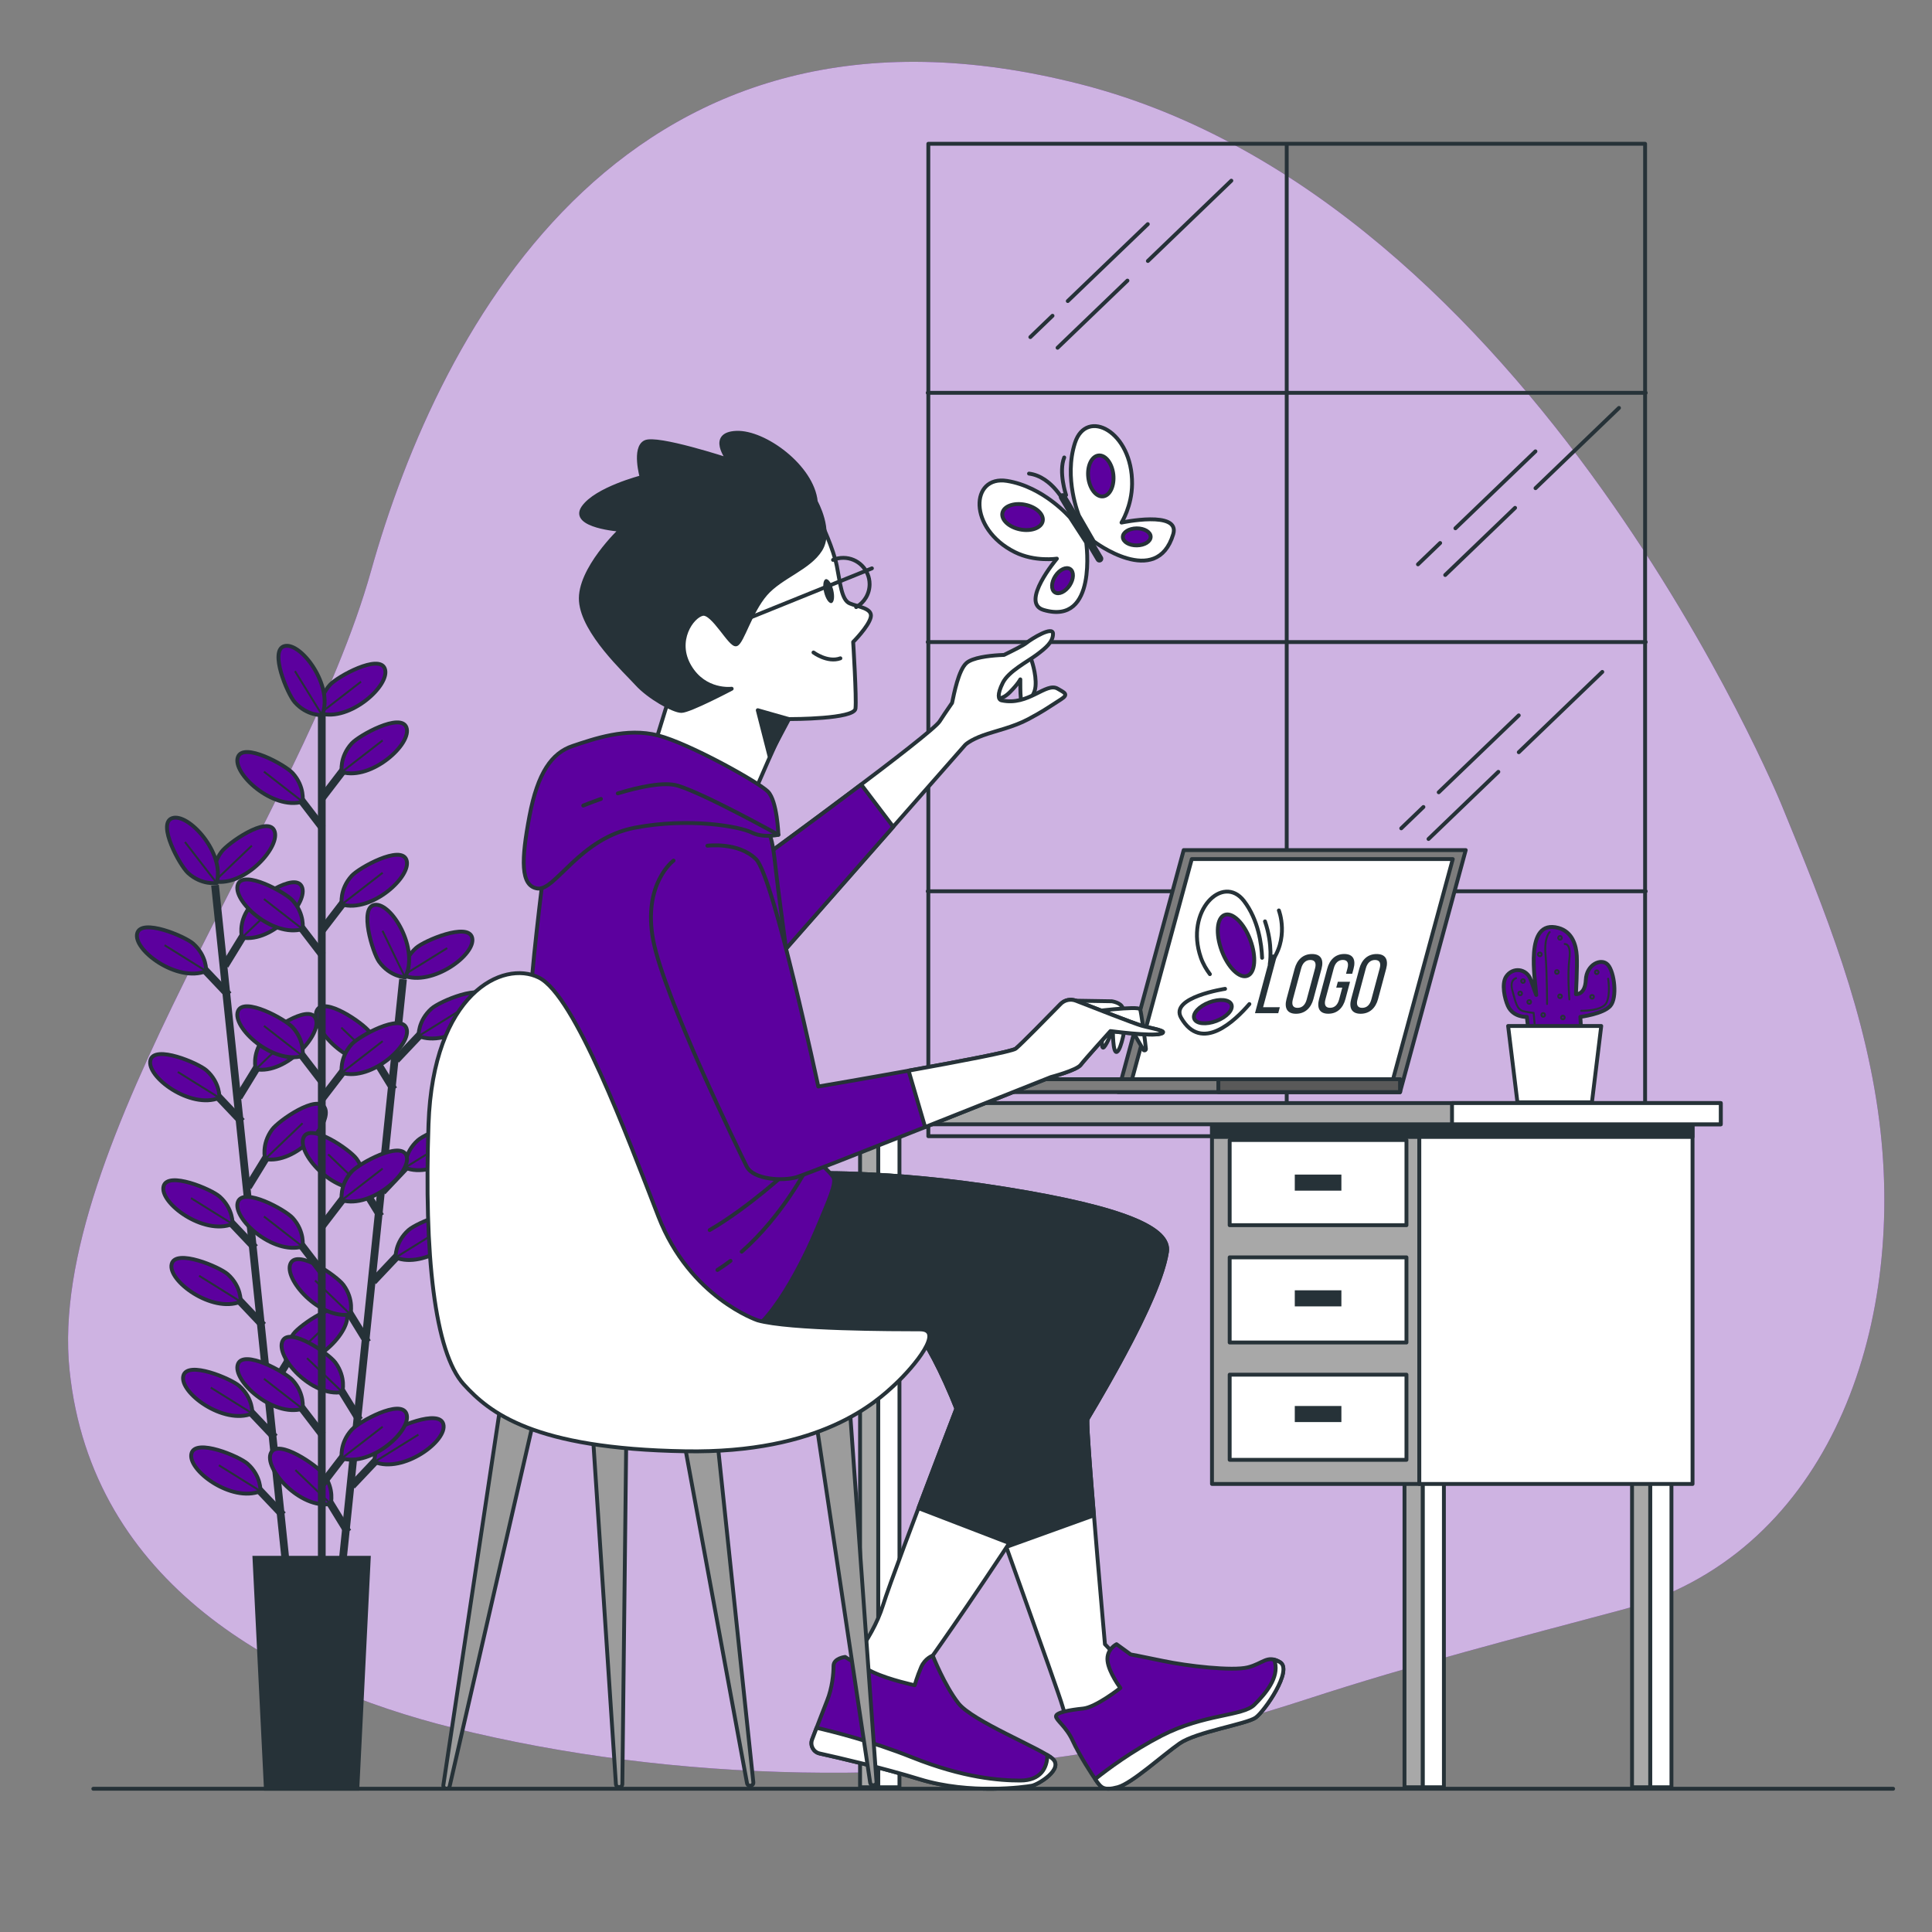 <?xml version="1.0" encoding="utf-8"?>
<!-- Generator: Adobe Illustrator 25.2.0, SVG Export Plug-In . SVG Version: 6.00 Build 0)  -->
<svg version="1.1" xmlns="http://www.w3.org/2000/svg" xmlns:xlink="http://www.w3.org/1999/xlink" x="0px" y="0px"
	 viewBox="0 0 500 500" style="enable-background:new 0 0 500 500;" xml:space="preserve">
<rect x="0" y="0" width="500" height="500" fill="#808080" stroke="none"/>
<style type="text/css">
	.st0{fill:#5C009E;}
	.st1{opacity:0.7;fill:#FFFFFF;}
	.st2{fill:none;stroke:#263238;stroke-linecap:round;stroke-linejoin:round;stroke-miterlimit:10;}
	.st3{fill:#5C009E;stroke:#263238;stroke-linecap:round;stroke-linejoin:round;stroke-miterlimit:10;}
	.st4{fill:none;stroke:#263238;stroke-width:0.5;stroke-linecap:round;stroke-linejoin:round;stroke-miterlimit:10;}
	.st5{fill:#FFFFFF;stroke:#263238;stroke-linecap:round;stroke-linejoin:round;stroke-miterlimit:10;}
	.st6{fill:none;stroke:#263238;stroke-width:2;stroke-miterlimit:10;}
	.st7{fill:#5C009E;stroke:#263238;stroke-miterlimit:10;}
	.st8{fill:none;stroke:#263238;stroke-width:0.5;stroke-miterlimit:10;}
	.st9{fill:#263238;stroke:#263238;stroke-miterlimit:10;}
	.st10{fill:#7D7D7D;stroke:#263238;stroke-linecap:round;stroke-linejoin:round;stroke-miterlimit:10;}
	.st11{fill:#263238;}
	.st12{fill:#595959;stroke:#263238;stroke-linecap:round;stroke-linejoin:round;stroke-miterlimit:10;}
	.st13{fill:#A8A8A8;stroke:#263238;stroke-linecap:round;stroke-linejoin:round;stroke-miterlimit:10;}
	.st14{fill:#263238;stroke:#263238;stroke-linecap:round;stroke-linejoin:round;stroke-miterlimit:10;}
	.st15{fill:#9C9C9C;stroke:#263238;stroke-linecap:round;stroke-linejoin:round;stroke-miterlimit:10;}
</style>
<g id="Background_Simple">
	<g>
		<path class="st0" d="M461,208.15c0,0-64-156.12-181-186.26S113.93,83.93,96,147.86C78.07,211.8,12,296.44,18,354.58
			c5.7,55.26,54.13,81.39,99.36,92.61c57.49,14.25,122.82,15.33,180.52,3.45c13.73-2.83,27.2-6.62,40.57-10.98
			c27.11-8.84,53.72-15.69,81.19-23.02c52.24-13.94,72.94-70.05,67.05-123.74C483.36,262.69,472.29,235.65,461,208.15z"/>
		<path class="st1" d="M461,208.15c0,0-64-156.12-181-186.26S113.93,83.93,96,147.86C78.07,211.8,12,296.44,18,354.58
			c5.7,55.26,54.13,81.39,99.36,92.61c57.49,14.25,122.82,15.33,180.52,3.45c13.73-2.83,27.2-6.62,40.57-10.98
			c27.11-8.84,53.72-15.69,81.19-23.02c52.24-13.94,72.94-70.05,67.05-123.74C483.36,262.69,472.29,235.65,461,208.15z"/>
	</g>
</g>
<g id="Window">
	<g>
		<rect x="240.25" y="37.21" class="st2" width="185.5" height="256.84"/>
		<line class="st2" x1="333" y1="37.36" x2="333" y2="294.95"/>
		<line class="st2" x1="425.91" y1="166.16" x2="240.1" y2="166.16"/>
		<line class="st2" x1="425.91" y1="101.66" x2="240.1" y2="101.66"/>
		<line class="st2" x1="425.91" y1="230.66" x2="240.1" y2="230.66"/>
		<g>
			<line class="st2" x1="392.1" y1="131.43" x2="374.02" y2="148.81"/>
			<line class="st2" x1="418.99" y1="105.57" x2="397.39" y2="126.34"/>
			<line class="st2" x1="372.71" y1="140.53" x2="366.97" y2="146.05"/>
			<line class="st2" x1="397.37" y1="116.81" x2="376.66" y2="136.72"/>
		</g>
		<g>
			<line class="st2" x1="291.78" y1="72.62" x2="273.7" y2="90"/>
			<line class="st2" x1="318.67" y1="46.76" x2="297.07" y2="67.54"/>
			<line class="st2" x1="272.39" y1="81.72" x2="266.65" y2="87.24"/>
			<line class="st2" x1="297.05" y1="58.01" x2="276.34" y2="77.91"/>
		</g>
		<g>
			<line class="st2" x1="387.77" y1="199.75" x2="369.7" y2="217.13"/>
			<line class="st2" x1="414.67" y1="173.89" x2="393.06" y2="194.67"/>
			<line class="st2" x1="368.38" y1="208.85" x2="362.64" y2="214.37"/>
			<line class="st2" x1="393.05" y1="185.14" x2="372.34" y2="205.04"/>
		</g>
	</g>
</g>
<g id="Plants_2">
	<g>
		<g>
			<path class="st3" d="M395.93,269.85l-0.78-6.68c0,0-3.55,0.21-4.92-2.88c-0.83-1.87-1.67-5.66-0.45-7.53
				c1.66-2.54,5.33-2.2,6.39,0.85c0.95,2.72,1.41,3.88,1.41,3.88c-0.23-3.93-3.19-19.76,5.72-17.35c3.62,0.98,4.61,4.48,4.77,7.24
				c0.16,2.76-0.22,9.91-0.22,9.91s2.39,0.26,2.56-3.71c0.17-3.97,4.02-5.77,5.71-3.89c1.69,1.88,2.48,8.56,0.62,10.65
				c-1.86,2.09-7.75,2.82-7.75,2.82l0.39,6.71L395.93,269.85z"/>
			<path class="st4" d="M401.05,241.23c0,0-1.47,1.34-1.07,5.89c0.4,4.55,0.4,12.72,0.4,12.72"/>
			<path class="st4" d="M404.94,244.31c0,0,1.74-0.27,1.21,3.88c-0.54,4.15,0,10.45,0,10.45"/>
			<path class="st4" d="M392.35,253.15c0,0-1.74,0.4-0.94,3.21c0.8,2.81,1.07,4.96,2.95,5.36c1.88,0.4,2.54,0.4,2.54,0.4l0.27,2.95"
				/>
			<path class="st4" d="M409.22,261.59c0,0,5.49,0.13,6.56-2.14c1.07-2.28,0.4-6.16,0.4-6.16"/>
			<path class="st4" d="M394.62,253.89c0,0.26-0.21,0.47-0.47,0.47c-0.26,0-0.47-0.21-0.47-0.47c0-0.26,0.21-0.47,0.47-0.47
				C394.41,253.42,394.62,253.63,394.62,253.89z"/>
			<circle class="st4" cx="395.76" cy="259.31" r="0.47"/>
			<circle class="st4" cx="393.42" cy="257.1" r="0.47"/>
			<circle class="st4" cx="402.93" cy="251.55" r="0.47"/>
			<circle class="st4" cx="398.51" cy="246.99" r="0.47"/>
			<path class="st4" d="M404.94,263.33c0,0.26-0.21,0.47-0.47,0.47c-0.26,0-0.47-0.21-0.47-0.47c0-0.26,0.21-0.47,0.47-0.47
				C404.73,262.86,404.94,263.07,404.94,263.33z"/>
			<path class="st4" d="M399.85,262.66c0,0.26-0.21,0.47-0.47,0.47c-0.26,0-0.47-0.21-0.47-0.47c0-0.26,0.21-0.47,0.47-0.47
				C399.64,262.19,399.85,262.4,399.85,262.66z"/>
			<circle class="st4" cx="403.73" cy="242.71" r="0.47"/>
			<path class="st4" d="M413.71,251.61c0,0.26-0.21,0.47-0.47,0.47s-0.47-0.21-0.47-0.47s0.21-0.47,0.47-0.47
				S413.71,251.35,413.71,251.61z"/>
			<circle class="st4" cx="412.03" cy="257.98" r="0.47"/>
			<circle class="st4" cx="403.73" cy="257.84" r="0.47"/>
		</g>
		<polygon class="st5" points="414.4,265.52 390.3,265.52 392.71,285.28 411.99,285.28 		"/>
	</g>
</g>
<g id="Plants_1">
	<g>
		<g>
			<line class="st6" x1="55.65" y1="229.09" x2="74.1" y2="405.82"/>
			<g>
				<g>
					<line class="st6" x1="71.12" y1="372" x2="62.76" y2="363.17"/>
					<path class="st7" d="M65.3,365.81c0,0,0.24-3.91-3.33-7.09c-2.15-1.92-13.44-6.67-14.51-2.69
						C46.29,360.36,57.86,368.86,65.3,365.81z"/>
					<line class="st8" x1="65.3" y1="365.81" x2="54.55" y2="359.11"/>
				</g>
				<g>
					<line class="st6" x1="73.22" y1="392.1" x2="64.86" y2="383.27"/>
					<path class="st7" d="M67.4,385.91c0,0,0.24-3.91-3.33-7.09c-2.15-1.92-13.44-6.67-14.51-2.69
						C48.39,380.46,59.95,388.95,67.4,385.91z"/>
					<line class="st8" x1="67.4" y1="385.91" x2="56.65" y2="379.21"/>
				</g>
				<g>
					<line class="st6" x1="66" y1="322.95" x2="57.64" y2="314.12"/>
					<path class="st7" d="M60.18,316.77c0,0,0.24-3.91-3.33-7.09c-2.15-1.92-13.44-6.67-14.51-2.69
						C41.18,311.31,52.74,319.81,60.18,316.77z"/>
					<line class="st8" x1="60.18" y1="316.77" x2="49.43" y2="310.07"/>
				</g>
				<g>
					<line class="st6" x1="68.1" y1="343.05" x2="59.74" y2="334.22"/>
					<path class="st7" d="M62.28,336.87c0,0,0.24-3.91-3.33-7.09c-2.15-1.92-13.44-6.67-14.51-2.69
						C43.27,331.41,54.83,339.91,62.28,336.87z"/>
					<line class="st8" x1="62.28" y1="336.87" x2="51.53" y2="330.17"/>
				</g>
				<g>
					<line class="st6" x1="62.6" y1="290.3" x2="54.24" y2="281.47"/>
					<path class="st7" d="M56.78,284.12c0,0,0.24-3.91-3.33-7.09c-2.15-1.92-13.44-6.67-14.51-2.69
						C37.77,278.66,49.33,287.16,56.78,284.12z"/>
					<line class="st8" x1="56.78" y1="284.12" x2="46.02" y2="277.42"/>
				</g>
				<g>
					<line class="st6" x1="59.17" y1="257.51" x2="50.81" y2="248.68"/>
					<path class="st7" d="M53.35,251.32c0,0,0.24-3.91-3.33-7.09c-2.15-1.92-13.44-6.67-14.51-2.69
						C34.35,245.87,45.91,254.36,53.35,251.32z"/>
					<line class="st8" x1="53.35" y1="251.32" x2="42.6" y2="244.62"/>
				</g>
				<g>
					<line class="st6" x1="69.72" y1="360.11" x2="76.08" y2="349.74"/>
					<path class="st7" d="M74.14,352.85c0,0-1.04-3.77,1.79-7.63c1.7-2.32,11.78-9.3,13.65-5.63
						C91.61,343.59,82.05,354.29,74.14,352.85z"/>
					<line class="st8" x1="74.14" y1="352.85" x2="83.82" y2="343.6"/>
				</g>
				<g>
					<line class="st6" x1="64.2" y1="307.21" x2="70.56" y2="296.85"/>
					<path class="st7" d="M68.62,299.96c0,0-1.04-3.77,1.79-7.63c1.7-2.32,11.78-9.3,13.65-5.63
						C86.09,290.7,76.53,301.4,68.62,299.96z"/>
					<line class="st8" x1="68.62" y1="299.96" x2="78.3" y2="290.7"/>
				</g>
				<g>
					<line class="st6" x1="61.77" y1="283.97" x2="68.13" y2="273.6"/>
					<path class="st7" d="M66.19,276.72c0,0-1.04-3.77,1.79-7.63c1.7-2.32,11.78-9.3,13.65-5.63
						C83.66,267.45,74.1,278.15,66.19,276.72z"/>
					<line class="st8" x1="66.19" y1="276.72" x2="75.87" y2="267.46"/>
				</g>
				<g>
					<line class="st6" x1="58.22" y1="249.89" x2="64.57" y2="239.53"/>
					<path class="st7" d="M62.63,242.64c0,0-1.04-3.77,1.79-7.63c1.7-2.32,11.78-9.3,13.65-5.63
						C80.11,233.38,70.55,244.08,62.63,242.64z"/>
					<line class="st8" x1="62.63" y1="242.64" x2="72.32" y2="233.38"/>
					<path class="st7" d="M55.5,228.11c0,0-1.04-3.77,1.79-7.63c1.7-2.32,11.78-9.3,13.65-5.63
						C72.97,218.84,63.41,229.54,55.5,228.11z"/>
					<line class="st8" x1="55.5" y1="228.11" x2="65.18" y2="218.85"/>
					<path class="st7" d="M56.06,228.51c0,0-3.86,0.64-7.4-2.58c-2.13-1.94-8.01-12.69-4.17-14.16
						C48.68,210.16,58.32,220.79,56.06,228.51z"/>
					<line class="st8" x1="56.06" y1="228.51" x2="47.87" y2="217.91"/>
				</g>
			</g>
		</g>
		<g>
			<line class="st6" x1="104.3" y1="253.43" x2="85.96" y2="430.17"/>
			<g>
				<g>
					<line class="st6" x1="90.01" y1="396.46" x2="83.65" y2="386.1"/>
					<path class="st7" d="M85.59,389.21c0,0,1.04-3.77-1.8-7.63c-1.71-2.32-11.78-9.29-13.65-5.62
						C68.11,379.96,77.68,390.65,85.59,389.21z"/>
					<line class="st8" x1="85.59" y1="389.21" x2="76.45" y2="380.44"/>
				</g>
				<g>
					<line class="st6" x1="95.1" y1="347.41" x2="88.74" y2="337.05"/>
					<path class="st7" d="M90.68,340.16c0,0,1.04-3.77-1.8-7.63c-1.71-2.32-11.78-9.29-13.65-5.62
						C73.2,330.91,82.77,341.6,90.68,340.16z"/>
					<line class="st8" x1="90.68" y1="340.16" x2="81.54" y2="331.39"/>
				</g>
				<g>
					<line class="st6" x1="93.02" y1="367.51" x2="86.65" y2="357.15"/>
					<path class="st7" d="M88.59,360.26c0,0,1.04-3.77-1.8-7.63c-1.71-2.32-11.78-9.29-13.65-5.62
						C71.12,351.01,80.68,361.7,88.59,360.26z"/>
					<line class="st8" x1="88.59" y1="360.26" x2="79.45" y2="351.49"/>
				</g>
				<g>
					<line class="st6" x1="98.49" y1="314.76" x2="92.13" y2="304.4"/>
					<path class="st7" d="M94.07,307.51c0,0,1.04-3.77-1.8-7.63c-1.71-2.32-11.78-9.29-13.65-5.62
						C76.59,298.25,86.16,308.95,94.07,307.51z"/>
					<line class="st8" x1="94.07" y1="307.51" x2="84.93" y2="298.74"/>
				</g>
				<g>
					<line class="st6" x1="101.89" y1="281.96" x2="95.53" y2="271.6"/>
					<path class="st7" d="M97.47,274.71c0,0,1.04-3.77-1.8-7.63c-1.71-2.32-11.78-9.29-13.65-5.62
						C79.99,265.46,89.56,276.16,97.47,274.71z"/>
					<line class="st8" x1="97.47" y1="274.71" x2="88.33" y2="265.94"/>
				</g>
				<g>
					<line class="st6" x1="91.09" y1="384.53" x2="99.44" y2="375.7"/>
					<path class="st7" d="M96.9,378.35c0,0-0.24-3.91,3.32-7.09c2.15-1.92,13.44-6.68,14.51-2.7
						C115.91,372.88,104.35,381.38,96.9,378.35z"/>
					<line class="st8" x1="96.9" y1="378.35" x2="108.29" y2="371.28"/>
				</g>
				<g>
					<line class="st6" x1="96.58" y1="331.64" x2="104.93" y2="322.8"/>
					<path class="st7" d="M102.39,325.45c0,0-0.24-3.91,3.32-7.09c2.15-1.92,13.44-6.68,14.51-2.7
						C121.4,319.98,109.84,328.49,102.39,325.45z"/>
					<line class="st8" x1="102.39" y1="325.45" x2="113.77" y2="318.39"/>
				</g>
				<g>
					<line class="st6" x1="98.99" y1="308.39" x2="107.34" y2="299.56"/>
					<path class="st7" d="M104.81,302.2c0,0-0.24-3.91,3.32-7.09c2.15-1.92,13.44-6.68,14.51-2.7
						C123.81,296.74,112.25,305.24,104.81,302.2z"/>
					<line class="st8" x1="104.81" y1="302.2" x2="116.19" y2="295.14"/>
				</g>
				<g>
					<line class="st6" x1="102.52" y1="274.31" x2="110.88" y2="265.48"/>
					<path class="st7" d="M108.34,268.13c0,0-0.24-3.91,3.32-7.09c2.15-1.92,13.44-6.68,14.51-2.7
						C127.35,262.66,115.79,271.16,108.34,268.13z"/>
					<line class="st8" x1="108.34" y1="268.13" x2="119.72" y2="261.06"/>
					<path class="st7" d="M104.35,252.43c0,0-0.24-3.91,3.32-7.09c2.15-1.92,13.44-6.68,14.51-2.7
						C123.35,246.97,111.8,255.47,104.35,252.43z"/>
					<line class="st8" x1="104.35" y1="252.43" x2="115.73" y2="245.37"/>
					<path class="st7" d="M104.82,252.94c0,0-3.91-0.17-6.71-4.05c-1.68-2.33-5.23-14.06-1.16-14.71
						C101.37,233.47,108.62,245.85,104.82,252.94z"/>
					<line class="st8" x1="104.82" y1="252.94" x2="98.99" y2="240.88"/>
				</g>
			</g>
		</g>
		<line class="st6" x1="83.28" y1="181.46" x2="83.28" y2="404.96"/>
		<g>
			<g>
				<line class="st6" x1="83.46" y1="371.36" x2="76.06" y2="361.7"/>
				<path class="st7" d="M78.31,364.6c0,0,0.64-3.86-2.57-7.4c-1.94-2.13-12.68-8.03-14.16-4.18
					C59.97,357.2,70.59,366.85,78.31,364.6z"/>
				<line class="st8" x1="78.31" y1="364.6" x2="68.31" y2="356.82"/>
			</g>
			<g>
				<line class="st6" x1="83.46" y1="329.35" x2="76.06" y2="319.7"/>
				<path class="st7" d="M78.31,322.6c0,0,0.64-3.86-2.57-7.4c-1.94-2.13-12.68-8.03-14.16-4.18
					C59.97,315.2,70.59,324.85,78.31,322.6z"/>
				<line class="st8" x1="78.31" y1="322.6" x2="68.31" y2="314.82"/>
			</g>
			<g>
				<line class="st6" x1="83.46" y1="280.04" x2="76.06" y2="270.39"/>
				<path class="st7" d="M78.31,273.28c0,0,0.64-3.86-2.57-7.4c-1.94-2.13-12.68-8.03-14.16-4.18
					C59.97,265.88,70.59,275.53,78.31,273.28z"/>
				<line class="st8" x1="78.31" y1="273.28" x2="68.31" y2="265.5"/>
			</g>
			<g>
				<line class="st6" x1="83.46" y1="247.21" x2="76.06" y2="237.56"/>
				<path class="st7" d="M78.31,240.45c0,0,0.64-3.86-2.57-7.4c-1.94-2.13-12.68-8.03-14.16-4.18
					C59.97,233.06,70.59,242.71,78.31,240.45z"/>
				<line class="st8" x1="78.31" y1="240.45" x2="68.31" y2="232.67"/>
			</g>
			<g>
				<line class="st6" x1="83.46" y1="214.24" x2="76.06" y2="204.59"/>
				<path class="st7" d="M78.31,207.48c0,0,0.64-3.86-2.57-7.4c-1.94-2.13-12.68-8.03-14.16-4.18
					C59.97,200.08,70.59,209.74,78.31,207.48z"/>
				<line class="st8" x1="78.31" y1="207.48" x2="68.31" y2="199.7"/>
			</g>
			<g>
				<line class="st6" x1="83.3" y1="384.18" x2="90.7" y2="374.53"/>
				<path class="st7" d="M88.44,377.42c0,0-0.64-3.86,2.57-7.4c1.94-2.13,12.68-8.03,14.16-4.18
					C106.78,370.03,96.16,379.68,88.44,377.42z"/>
				<line class="st8" x1="88.44" y1="377.42" x2="99.03" y2="369.23"/>
			</g>
			<g>
				<line class="st6" x1="83.3" y1="317.38" x2="90.7" y2="307.73"/>
				<path class="st7" d="M88.44,310.62c0,0-0.64-3.86,2.57-7.4c1.94-2.13,12.68-8.03,14.16-4.18
					C106.78,303.22,96.16,312.87,88.44,310.62z"/>
				<line class="st8" x1="88.44" y1="310.62" x2="99.03" y2="302.42"/>
			</g>
			<g>
				<line class="st6" x1="83.3" y1="284.41" x2="90.7" y2="274.76"/>
				<path class="st7" d="M88.44,277.65c0,0-0.64-3.86,2.57-7.4c1.94-2.13,12.68-8.03,14.16-4.18
					C106.78,270.25,96.16,279.9,88.44,277.65z"/>
				<line class="st8" x1="88.44" y1="277.65" x2="99.03" y2="269.45"/>
			</g>
			<g>
				<line class="st6" x1="83.3" y1="240.83" x2="90.7" y2="231.18"/>
				<path class="st7" d="M88.44,234.07c0,0-0.64-3.86,2.57-7.4c1.94-2.13,12.68-8.03,14.16-4.18
					C106.78,226.67,96.16,236.32,88.44,234.07z"/>
				<line class="st8" x1="88.44" y1="234.07" x2="99.03" y2="225.87"/>
			</g>
			<g>
				<line class="st6" x1="83.3" y1="206.57" x2="90.7" y2="196.91"/>
				<path class="st7" d="M88.44,199.81c0,0-0.64-3.86,2.57-7.4c1.94-2.13,12.68-8.03,14.16-4.18
					C106.78,192.41,96.16,202.06,88.44,199.81z"/>
				<line class="st8" x1="88.44" y1="199.81" x2="99.03" y2="191.61"/>
				<path class="st7" d="M82.85,184.61c0,0-0.64-3.86,2.57-7.4c1.94-2.13,12.68-8.03,14.16-4.18
					C101.19,177.21,90.57,186.87,82.85,184.61z"/>
				<line class="st8" x1="82.85" y1="184.61" x2="93.44" y2="176.41"/>
				<path class="st7" d="M83.37,185.07c0,0-3.91,0.24-7.09-3.34c-1.91-2.15-6.65-13.45-2.67-14.52
					C77.93,166.06,86.42,177.63,83.37,185.07z"/>
				<line class="st8" x1="83.37" y1="185.07" x2="76.33" y2="173.68"/>
			</g>
		</g>
		<polygon class="st9" points="92.48,462.93 68.81,462.93 65.85,403.15 95.44,403.15 		"/>
	</g>
</g>
<g id="Device">
	<g>
		<polygon class="st10" points="306.34,220 379.33,220 362.33,282.62 289.34,282.62 		"/>
		<polygon class="st5" points="308.43,222.33 375.98,222.33 360.25,280.29 292.7,280.29 		"/>
		<g>
			<g>
				<path class="st11" d="M324.79,262.21l4.06-15.16h1.69l-3.65,13.62h4.33l-0.41,1.54H324.79z"/>
				<path class="st11" d="M335.05,250.71c0.62-2.32,2.17-3.81,4.49-3.81c2.34,0,3.09,1.49,2.47,3.81l-2.1,7.84
					c-0.61,2.3-2.17,3.81-4.51,3.81c-2.32,0-3.06-1.52-2.45-3.81L335.05,250.71z M334.59,258.64c-0.37,1.39,0,2.19,1.21,2.19
					c1.23,0,2.01-0.8,2.38-2.19l2.15-8.01c0.37-1.36,0.02-2.19-1.21-2.19c-1.21,0-2.02,0.82-2.38,2.19L334.59,258.64z"/>
				<path class="st11" d="M350.3,250.71l-0.35,1.3h-1.6l0.37-1.39c0.37-1.36,0.04-2.19-1.19-2.19c-1.21,0-2,0.82-2.36,2.19
					l-2.15,8.01c-0.37,1.36-0.02,2.19,1.19,2.19c1.23,0,2-0.82,2.36-2.19l0.81-3.03h-1.56l0.41-1.52h3.16l-1.19,4.46
					c-0.61,2.3-2.1,3.81-4.44,3.81c-2.32,0-2.99-1.52-2.38-3.81l2.1-7.84c0.61-2.3,2.1-3.81,4.42-3.81
					C350.24,246.9,350.91,248.42,350.3,250.71z"/>
				<path class="st11" d="M351.78,250.71c0.62-2.32,2.17-3.81,4.49-3.81c2.34,0,3.09,1.49,2.47,3.81l-2.1,7.84
					c-0.61,2.3-2.17,3.81-4.51,3.81c-2.32,0-3.06-1.52-2.45-3.81L351.78,250.71z M351.32,258.64c-0.37,1.39,0,2.19,1.21,2.19
					c1.23,0,2.01-0.8,2.38-2.19l2.15-8.01c0.37-1.36,0.02-2.19-1.21-2.19c-1.21,0-2.02,0.82-2.38,2.19L351.32,258.64z"/>
			</g>
			<path class="st2" d="M326.63,247.88c-0.13-3.44-0.93-9.8-4.7-14.72c-5.45-7.1-15.33,2.55-11.16,14.64
				c0.58,1.68,1.45,3.12,2.35,4.31"/>
			<path class="st2" d="M317.05,255.91c0,0-14.41,2.19-11.38,7.48c5.26,9.18,13.98,0.75,17.67-3.54"/>
			<path class="st3" d="M323.58,243.28c1.62,4.35,1.28,8.5-0.77,9.26s-5.01-2.15-6.63-6.5c-1.62-4.35-1.28-8.5,0.77-9.26
				C318.99,236.01,321.96,238.93,323.58,243.28z"/>
			<path class="st3" d="M309.07,263.64c0.5,1.33,3.07,1.59,5.73,0.58c2.66-1.01,4.4-2.9,3.9-4.23c-0.5-1.33-3.07-1.59-5.73-0.58
				C310.31,260.41,308.56,262.31,309.07,263.64z"/>
			<path class="st2" d="M330.97,235.62c0,0,2.9,7.36-2.35,13.87c0,0,0.89-4.81-1.24-11.04"/>
		</g>
		<rect x="260.01" y="279.3" class="st10" width="102.32" height="3.33"/>
		<rect x="315.31" y="279.3" class="st12" width="47.02" height="3.33"/>
	</g>
</g>
<g id="Table">
	<g>
		<g>
			<rect x="227.28" y="287.93" class="st5" width="5.5" height="174.61"/>
			
				<rect x="222.59" y="287.93" transform="matrix(-1 -1.224647e-16 1.224647e-16 -1 449.871 750.472)" class="st13" width="4.7" height="174.61"/>
		</g>
		<g>
			<rect x="368.18" y="379.29" class="st5" width="5.5" height="83.25"/>
			
				<rect x="363.48" y="379.29" transform="matrix(-1 -1.224647e-16 1.224647e-16 -1 731.663 841.836)" class="st13" width="4.7" height="83.25"/>
		</g>
		<g>
			<g>
				<rect x="427.07" y="379.29" class="st5" width="5.5" height="83.25"/>
				
					<rect x="422.38" y="379.29" transform="matrix(-1 -1.224647e-16 1.224647e-16 -1 849.448 841.836)" class="st13" width="4.7" height="83.25"/>
			</g>
			<g>
				
					<rect x="313.67" y="289.63" transform="matrix(-1 -1.224647e-16 1.224647e-16 -1 680.991 673.674)" class="st13" width="53.66" height="94.42"/>
				<rect x="367.32" y="289.63" class="st5" width="70.71" height="94.42"/>
				<polygon class="st14" points="367.32,289.63 313.67,289.63 313.67,294.23 367.32,294.23 438.03,294.23 438.03,289.63 				"/>
				<g>
					<rect x="318.24" y="295.04" class="st5" width="45.75" height="22.04"/>
					<rect x="335.09" y="303.98" class="st11" width="12.06" height="4.16"/>
				</g>
				<g>
					<rect x="318.24" y="325.4" class="st5" width="45.75" height="22.04"/>
					<rect x="335.09" y="333.93" class="st11" width="12.06" height="4.16"/>
				</g>
				<g>
					<rect x="318.24" y="355.76" class="st5" width="45.75" height="22.04"/>
					<rect x="335.09" y="363.87" class="st11" width="12.06" height="4.16"/>
				</g>
			</g>
			<g>
				<rect x="215" y="285.48" class="st13" width="230.33" height="5.49"/>
				<rect x="375.78" y="285.48" class="st5" width="69.55" height="5.49"/>
			</g>
		</g>
	</g>
</g>
<g id="Character">
	<g>
		<g>
			<path class="st5" d="M234.53,341.36c0,0,6.86,4.75,17.04,34.1c3.39,9.77,22.39,62.39,23.39,66.06c1,3.67,3,8,6,8
				s14-14,12.67-15.67c-1.33-1.67-7.67-8.33-7.67-8.33s-3.78-42.6-4.45-54.6c-0.67-12,2.06-26.46-4.27-36.12
				c-6.33-9.67-34.33,0.33-34.33,0.33L234.53,341.36z"/>
			<g>
				<path class="st3" d="M288.96,425.52c0,0-2.67,1.33-2.33,4.33c0.33,3,3.33,7,3.33,7s-6.33,5-9.67,5.33c-3.33,0.33-7,1-7,2
					s2.67,2.67,4.33,6.33c1.67,3.67,5.33,9.33,6.33,10.67c1,1.33,1.67,2.33,5.33,1.33c3.67-1,11.67-8.33,16-11.33
					c4.33-3,17.33-5,19.67-6.67c2.33-1.67,9.67-12.33,6.33-14.33c-3.33-2-4.33,0.33-8.33,1.33s-15.67-0.33-22-1.67
					c-6.33-1.33-8.33-1.67-8.33-1.67L288.96,425.52z"/>
				<path class="st5" d="M283.42,460.43c0.22,0.32,0.4,0.58,0.54,0.76c1,1.33,1.67,2.33,5.33,1.33c3.67-1,11.67-8.33,16-11.33
					c4.33-3,17.33-5,19.67-6.67c2.33-1.67,9.67-12.33,6.33-14.33c-0.56-0.34-1.06-0.54-1.51-0.66c0.06,0.22,0.12,0.42,0.18,0.66
					c1,4-2.33,8-5.33,11s-13,2.33-24,8C292.94,453.15,286.57,457.91,283.42,460.43z"/>
			</g>
			<path class="st14" d="M283.1,392.17c-0.72-8.76-1.35-16.96-1.59-21.25c-0.67-12,2.06-26.46-4.27-36.12
				c-6.33-9.67-34.33,0.33-34.33,0.33l-8.37,6.23c0,0,6.86,4.75,17.04,34.1c1.29,3.74,4.87,13.74,8.86,24.88L283.1,392.17z"/>
		</g>
		<g>
			<g>
				<path class="st5" d="M266.78,170.38c0,0,1.51,3.93,1.21,7.26c-0.3,3.33-3.33,4.84-3.63,3.93c-0.3-0.91-0.3-3.33-0.3-4.54
					c0-1.21,0-1.21,0-1.21s-0.6,1.21-2.72,3.33s-3.33,1.51-4.23,1.51s-1.21-3.02,0.3-5.14C258.92,173.4,263.76,168.56,266.78,170.38
					z"/>
				<path class="st5" d="M273.74,178.24c-3.02-1.81-7.56,4.54-14.52,3.02c-0.89-0.19-1.21-1.51,0.3-4.54
					c1.51-3.02,6.35-5.44,8.77-7.26c2.42-1.81,4.23-3.33,4.23-5.44c0-2.12-5.44,1.21-6.96,2.42c-0.69,0.55-3.15,1.8-5.71,3.05
					c-0.37,0.01-0.81,0.03-1.3,0.06c-2.7,0.17-6.84,0.65-8.42,2.03c-2.06,1.8-3.23,7.95-3.73,10.32c-1.34,1.94-2.54,3.72-3.23,4.8
					c-2.12,3.33-44.76,34.48-44.76,34.48l3.02,26.61l48.39-55.04c0,0,1.21-1.21,4.54-2.42c3.33-1.21,7.86-2.12,11.8-4.23
					c3.93-2.12,4.23-2.42,8.47-5.14C276.7,179.64,275.38,179.22,273.74,178.24z"/>
				<path class="st3" d="M222.88,203.04c-11.84,8.94-24.45,18.14-24.45,18.14l3.02,26.61l29.72-33.81L222.88,203.04z"/>
			</g>
			<g>
				<path class="st5" d="M208,303.67c0,0,21.33-1,52.33,4S302.93,317.99,302,324c-3.78,24.34-60.61,104.47-60.61,104.47l1,11.33
					c0,0-2,2.67-9,3c-7,0.33-15.67-9.67-15.67-9.67s7.82-8.09,10.82-17.76c3-9.67,27.12-72.04,27.12-72.04S224,350.33,189,344
					S208,303.67,208,303.67z"/>
				<path class="st14" d="M260.33,307.67c-31-5-52.33-4-52.33-4s-54,34-19,40.33c35,6.33,66.67-0.67,66.67-0.67
					s-10.04,25.96-17.97,46.98l23.51,9.04C278,373.89,299.71,338.73,302,324C302.93,317.99,291.33,312.67,260.33,307.67z"/>
				<g>
					<path class="st3" d="M241.39,428.47c0,0-2,0.67-3,3c-1,2.33-1.67,4.67-1.67,4.67s-6.33-1.33-10.67-3.33c-4.33-2-7.33-4-7.33-4
						s-3,0.33-3,2.33s-0.33,5.67-1.67,9c-0.86,2.15-2.68,6.92-3.88,10.04c-0.59,1.55,0.33,3.26,1.95,3.62
						c5.28,1.17,16.4,3.74,25.92,6.67c13,4,27.33,2,29,1.67c1.67-0.33,8.33-4.33,5.33-7c-3-2.67-20.67-9.67-24.33-14.33
						C244.39,436.14,241.39,428.47,241.39,428.47z"/>
					<path class="st5" d="M271.05,454.2c-0.02,3.31-1.7,6.6-7,6.6c-5.33,0-14.67-0.67-28-6c-10.53-4.21-20.85-6.76-24.72-7.64
						c-0.41,1.08-0.81,2.12-1.15,3.02c-0.59,1.55,0.33,3.26,1.95,3.62c5.28,1.17,16.4,3.74,25.92,6.67c13,4,27.33,2,29,1.67
						c1.67-0.33,8.33-4.33,5.33-7C272.09,454.87,271.63,454.55,271.05,454.2z"/>
				</g>
			</g>
			<g>
				<path class="st3" d="M140.66,226.02c0,0-3.63,28.73-3.33,34.18c0.3,5.44,4.23,52.32,5.14,62.61
					c0.91,10.28,5.14,19.36,12.7,21.17c7.56,1.81,27.22,4.54,35.69,2.42c8.47-2.12,17.54-21.17,20.57-28.43
					c3.02-7.26,5.14-11.8,4.23-13.31c-0.91-1.51-4.84-4.84-4.84-4.84s-7.56-55.04-9.38-69.26c-1.81-14.21-0.91-15.42-7.56-20.87
					C187.24,204.25,152.76,199.71,140.66,226.02z"/>
				<path class="st2" d="M189.06,326.31c-1.09,0.83-2.23,1.62-3.39,2.36"/>
				<path class="st2" d="M209,302c0,0-6.42,12.6-17.05,21.94"/>
				<path class="st2" d="M204.33,302.67c0,0-10.33,9.67-20.67,15.67"/>
			</g>
			<g>
				<g>
					<path class="st5" d="M212.64,135.59c0,0,3.02,6.35,3.93,10.89c0.91,4.54,1.21,8.77,3.33,9.68s6.05,1.21,5.44,3.63
						c-0.6,2.42-4.54,6.35-4.54,6.35s0.91,14.52,0.6,17.24c-0.3,2.72-16.33,2.72-17.24,2.72c-0.91,0-9.98,21.47-9.98,21.47
						l-25.41-12.7l4.84-15.73c0,0-7.86-15.12-8.47-21.78c-0.6-6.65,14.82-18.75,23.59-21.47
						C197.52,133.17,212.64,135.59,212.64,135.59z"/>
					<polygon class="st14" points="204.18,186.1 196.11,183.8 199.13,195.61 					"/>
					<path class="st11" d="M215.64,152.7c0.41,1.71,0.21,3.21-0.44,3.37c-0.65,0.16-1.51-1.1-1.92-2.81
						c-0.41-1.71-0.21-3.21,0.44-3.37C214.37,149.74,215.23,151,215.64,152.7z"/>
					<path class="st2" d="M210.53,168.86c0,0,3.63,2.72,6.96,1.51"/>
				</g>
				<path class="st14" d="M211.13,129.85c0,0,4.23,7.56,1.21,12.4c-3.02,4.84-10.28,6.96-14.21,11.49c-3.93,4.54-6.05,12.4-7.56,13
					c-1.51,0.6-6.05-8.47-8.77-7.86s-7.26,6.96-3.33,13.61c3.93,6.65,10.89,5.75,10.89,5.75s-10.89,5.75-13.01,5.75
					c-2.12,0-8.47-3.63-11.49-6.96c-3.02-3.33-13.91-13.31-14.52-21.47s10.28-18.45,10.28-18.45s-13.01-0.91-9.68-5.75
					c3.33-4.84,15.12-7.86,15.12-7.86s-2.12-7.56,0.91-9.07c3.02-1.51,21.47,4.54,21.47,4.54s-5.14-6.65,2.12-6.96
					C197.82,111.7,210.22,120.77,211.13,129.85z"/>
				<g>
					<line class="st2" x1="187.06" y1="162.69" x2="225.65" y2="147.09"/>
					<path class="st2" d="M215.59,144.9c0.81-0.34,1.71-0.53,2.65-0.53c3.76,0,6.81,3.05,6.81,6.81c0,2.55-1.4,4.77-3.48,5.94"/>
				</g>
			</g>
			<g>
				<path class="st3" d="M201.45,216.04c0,0-0.3-8.77-2.72-11.19c-2.42-2.42-20.26-12.4-28.43-14.52
					c-8.17-2.12-16.63,0.91-22.08,2.72c-5.44,1.81-9.07,6.96-11.19,18.15c-2.12,11.19-2.42,18.15,2.12,18.75
					c4.54,0.6,10.89-13.01,25.1-15.73c14.21-2.72,27.22-0.3,30.24,1.21C197.52,216.95,201.45,216.04,201.45,216.04z"/>
				<path class="st2" d="M155.52,206.76c-2.73,0.96-4.57,1.72-4.57,1.72"/>
				<path class="st2" d="M201.45,216.04c0,0-19.05-10.59-26.01-12.7c-3.63-1.11-10.15,0.35-15.56,1.99"/>
			</g>
			<g>
				<path class="st5" d="M291.26,265.2c0,0-0.99,6.29-2.16,7c-1.17,0.72-1.08-5.84-1.08-5.84s-1.44,3.77-2.33,4.67
					c-0.9,0.9-0.36-3.86-0.36-3.86l0.99-4.49L291.26,265.2z"/>
				<path class="st5" d="M278.46,258.98l9.28,0.15c0,0,2.45,0.35,2.8,1.75s1.75,4.55,1.75,4.55l-14.35-4.2L278.46,258.98z"/>
				<path class="st5" d="M281.78,261.93c0,0,12.95-1.75,13.3-0.7c0.26,0.79,1.27,7.91,1.48,10.21c0.03,0.36-0.43,0.55-0.65,0.26
					l-3.63-6.26l-9.8,0.7C282.48,266.13,279.68,263.68,281.78,261.93z"/>
				<path class="st3" d="M174.31,222.72c0,0-8.05,5.95-5.25,20.66c2.8,14.7,22.41,54.96,24.16,58.47c1.75,3.5,9.45,3.85,12.95,2.8
					c3.5-1.05,65.82-25.91,65.82-25.91s6.65-1.75,7.7-3.15c1.05-1.4,7.7-8.75,7.7-8.75s10.5,1.4,12.95,0.7
					c2.45-0.7-2.45-1.4-4.9-2.1c-1.89-0.54-12.3-4.61-16.98-6.45c-1.38-0.54-2.94-0.21-3.98,0.85c-3.28,3.36-10.27,10.49-11.6,11.55
					c-1.75,1.4-51.11,9.8-51.11,9.8s-11.55-54.26-16.1-58.82c-4.55-4.55-12.6-3.5-12.6-3.5"/>
				<path class="st5" d="M239.42,291.68c16.35-6.48,32.56-12.94,32.56-12.94s6.65-1.75,7.7-3.15c1.05-1.4,7.7-8.75,7.7-8.75
					s10.5,1.4,12.95,0.7c2.45-0.7-2.45-1.4-4.9-2.1c-1.89-0.54-12.3-4.61-16.98-6.45c-1.38-0.54-2.94-0.21-3.98,0.85
					c-3.28,3.36-10.27,10.49-11.6,11.55c-0.91,0.73-14.7,3.35-27.73,5.7L239.42,291.68z"/>
			</g>
		</g>
	</g>
	<g>
		<g>
			<path class="st15" d="M130,360.58l-15.25,101.34c-0.2,1.03,1.29,1.4,1.61,0.4l22.97-100.08L130,360.58z"/>
			<path class="st15" d="M152.76,361.25l6.64,100.49c0.08,1.04,1.62,1.01,1.66-0.03l1.15-101.29L152.76,361.25z"/>
			<path class="st15" d="M175.13,362.77l18.2,98.73c0.22,1.02,1.74,0.78,1.63-0.26l-10.6-100.62L175.13,362.77z"/>
			<path class="st15" d="M210.31,361.93l14.89,99.41c0.18,1.03,1.71,0.85,1.64-0.2l-7.22-100.98L210.31,361.93z"/>
		</g>
		<path class="st5" d="M196.08,341.7c0,0-17.5-5.83-25.67-26.84c-8.17-21-21.59-57.18-30.92-61.85
			c-9.34-4.67-27.42,4.08-28.59,37.93c-1.17,33.84,1.57,59.02,9.11,67.32c6.67,7.33,18,16.67,57.33,17.33
			c35.12,0.6,49.47-12.79,54.33-17.33c5-4.67,12.84-14.22,6.42-14.22C231.67,344.03,204.25,344.03,196.08,341.7z"/>
	</g>
</g>
<g id="Butterfly">
	<g>
		<g>
			<path class="st5" d="M276.93,133.95c0,0-6.83-7.97-16.32-9.49c-9.49-1.52-10.13,12.35,2.02,18.42c5.18,2.59,10.89,1.7,10.89,1.7
				s-9.68,11.45-3.42,13.28c14.05,4.11,11.01-17.46,11.01-17.46L276.93,133.95z"/>
			<path class="st5" d="M279.23,133.45c0,0-3.99-9.71-1.02-18.85s14.89-2.93,14.77,10.64c-0.05,5.79-2.73,10-2.73,10
				s15.26-3.25,13.38,3.01c-4.27,14.22-20.56,1.85-20.56,1.85L279.23,133.45z"/>
			<g>
				<path class="st11" d="M284.53,145.58c-0.34,0-0.67-0.17-0.86-0.49l-9.49-15.94c-0.28-0.47-0.13-1.09,0.35-1.37
					c0.47-0.28,1.09-0.13,1.37,0.35l9.49,15.94c0.28,0.47,0.13,1.09-0.35,1.37C284.88,145.53,284.7,145.58,284.53,145.58z"/>
			</g>
			<path class="st2" d="M275.8,130.54c0,0-3.42-7.21-9.49-7.97"/>
			<path class="st2" d="M275.9,128.13c0,0-2-5.94-0.48-9.74"/>
		</g>
		<path class="st3" d="M269.85,134.87c-0.36,1.76-2.98,2.72-5.86,2.14c-2.88-0.58-4.92-2.49-4.57-4.25
			c0.36-1.76,2.98-2.72,5.86-2.14C268.16,131.2,270.21,133.1,269.85,134.87z"/>
		<path class="st3" d="M276.95,147.27c1.02,0.67,0.96,2.56-0.13,4.22c-1.09,1.66-2.8,2.47-3.82,1.8c-1.02-0.67-0.96-2.56,0.13-4.22
			C274.22,147.4,275.93,146.6,276.95,147.27z"/>
		<path class="st3" d="M297.79,138.9c0.02,1.22-1.58,2.23-3.57,2.25c-1.99,0.03-3.61-0.94-3.63-2.16c-0.02-1.22,1.58-2.23,3.57-2.25
			C296.15,136.72,297.77,137.69,297.79,138.9z"/>
		<path class="st3" d="M285.47,128.46c-1.79,0.2-3.5-2.01-3.83-4.93c-0.32-2.92,0.87-5.45,2.66-5.65c1.79-0.2,3.5,2.01,3.83,4.93
			C288.44,125.74,287.26,128.26,285.47,128.46z"/>
	</g>
</g>
<g id="Floor">
	<line class="st5" x1="24.15" y1="462.93" x2="489.94" y2="462.93"/>
</g>
</svg>
